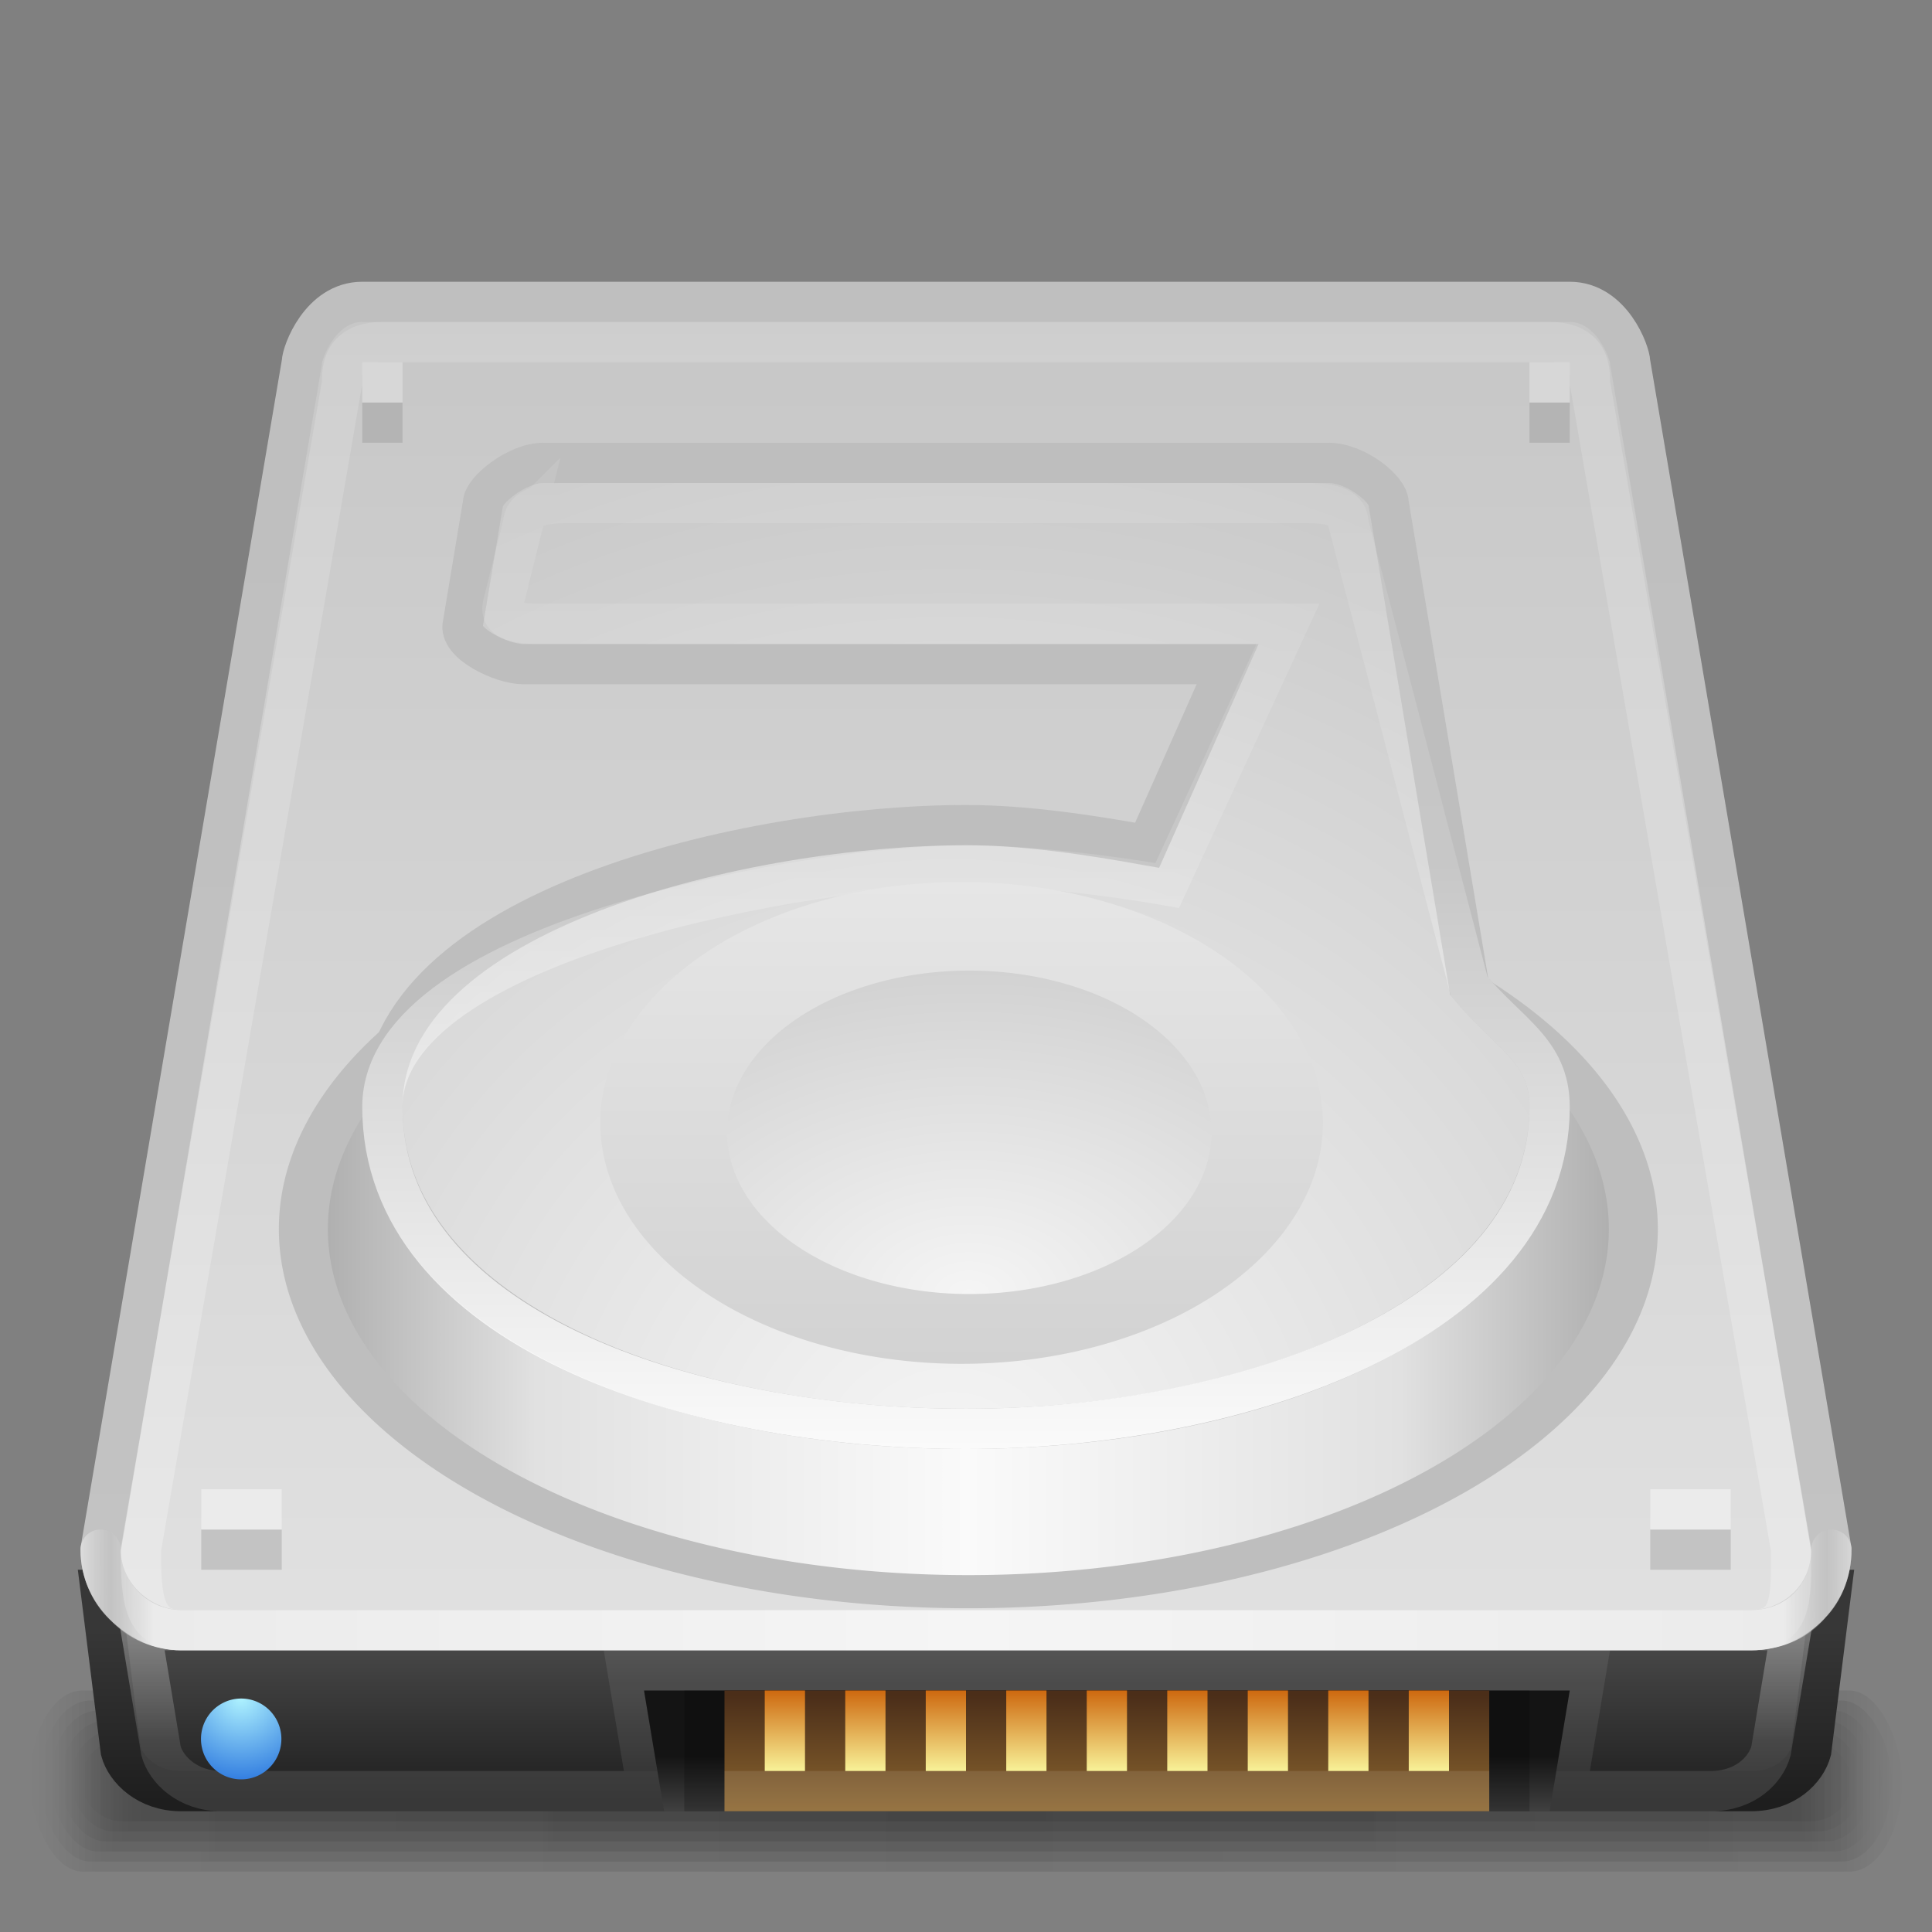 <?xml version="1.0" encoding="UTF-8" standalone="no"?>
<!-- Created with Inkscape (http://www.inkscape.org/) -->
<svg xmlns:rdf="http://www.w3.org/1999/02/22-rdf-syntax-ns#" xmlns="http://www.w3.org/2000/svg" height="48" width="48" version="1.1" xmlns:cc="http://creativecommons.org/ns#" xmlns:xlink="http://www.w3.org/1999/xlink" xmlns:dc="http://purl.org/dc/elements/1.1/">
 <rect width="100%" height="100%" fill="#808080" stroke="none"/>
 <title>Samée - 48px - HDD alt</title>
 <defs>
  <linearGradient id="floor-shadow-gradient">
   <stop stop-color="#000" stop-opacity="0.098" offset="0"/>
   <stop stop-color="#000" stop-opacity="0.078" offset="0.93"/>
   <stop stop-color="#000" stop-opacity="0" offset="1"/>
  </linearGradient>
  <linearGradient id="linearGradient3622" y2="120.25" gradientUnits="userSpaceOnUse" x2="64" gradientTransform="matrix(0.376,0,0,0.376,-0.84,-0.442)" y1="108.97" x1="64">
   <stop stop-color="#4b4b4b" offset="0"/>
   <stop stop-color="#1e1e1e" offset="1"/>
  </linearGradient>
  <linearGradient id="linearGradient3982" y2="88.5" xlink:href="#floor-shadow-gradient" spreadMethod="reflect" gradientUnits="userSpaceOnUse" x2="474" gradientTransform="matrix(0.101,0,0,0.133,-1.835,32.45)" y1="88.5" x1="256"/>
  <linearGradient id="linearGradient3988" y2="88.5" xlink:href="#floor-shadow-gradient" spreadMethod="reflect" gradientUnits="userSpaceOnUse" x2="474" gradientTransform="matrix(0.102,0,0,0.167,-2.128,29.5)" y1="88.5" x1="256"/>
  <linearGradient id="linearGradient3992" y2="88.5" xlink:href="#floor-shadow-gradient" spreadMethod="reflect" gradientUnits="userSpaceOnUse" x2="474" gradientTransform="matrix(0.103,0,0,0.2,-2.422,26.55)" y1="88.5" x1="256"/>
  <linearGradient id="linearGradient3996" y2="88.5" xlink:href="#floor-shadow-gradient" spreadMethod="reflect" gradientUnits="userSpaceOnUse" x2="474" gradientTransform="matrix(0.104,0,0,0.233,-2.716,23.6)" y1="88.5" x1="256"/>
  <linearGradient id="linearGradient4000" y2="88.5" xlink:href="#floor-shadow-gradient" spreadMethod="reflect" gradientUnits="userSpaceOnUse" x2="474" gradientTransform="matrix(0.106,0,0,0.267,-3.009,20.65)" y1="88.5" x1="256"/>
  <linearGradient id="linearGradient4004" y2="88.5" xlink:href="#floor-shadow-gradient" spreadMethod="reflect" gradientUnits="userSpaceOnUse" x2="474" gradientTransform="matrix(0.107,0,0,0.3,-3.303,17.7)" y1="88.5" x1="256"/>
  <linearGradient id="linearGradient3871" y2="112.25" gradientUnits="userSpaceOnUse" x2="83" gradientTransform="matrix(0.376,0,0,0.376,-1.074,-1.351)" y1="12" x1="83">
   <stop stop-color="#c3c3c3" offset="0"/>
   <stop stop-color="#e1e1e1" offset="1"/>
  </linearGradient>
  <linearGradient id="linearGradient3881" y2="451.2" gradientUnits="userSpaceOnUse" x2="145" gradientTransform="matrix(0.094,0,0,0.094,-0.406,-1.447)" y1="53.39" x1="145">
   <stop stop-color="#FFF" stop-opacity="0.118" offset="0"/>
   <stop stop-color="#FFF" stop-opacity="0.255" offset="1"/>
  </linearGradient>
  <linearGradient id="linearGradient3897" y2="443.25" spreadMethod="reflect" gradientUnits="userSpaceOnUse" x2="494.65" gradientTransform="matrix(0.094,0,0,0.094,-1.123,-1.443)" y1="443.25" x1="267.93">
   <stop stop-color="#f5f5f5" offset="0"/>
   <stop stop-color="#ebebeb" offset="0.95"/>
   <stop stop-color="#dcdcdc" stop-opacity="0" offset="1"/>
  </linearGradient>
  <radialGradient id="radialGradient4044" gradientUnits="userSpaceOnUse" cy="456.5" cx="68.25" gradientTransform="matrix(2.626,0,0,2.179,-111.002,-536.376)" r="11.75">
   <stop stop-color="#aff3ff" offset="0"/>
   <stop stop-color="#0f5cd7" offset="1"/>
  </radialGradient>
  <linearGradient id="linearGradient4085" y2="389" spreadMethod="reflect" gradientUnits="userSpaceOnUse" x2="356" y1="389" x1="260.5">
   <stop stop-color="#fafafa" offset="0"/>
   <stop stop-color="#e1e1e1" offset="0.65"/>
   <stop stop-color="#AAA" offset="1"/>
  </linearGradient>
  <linearGradient id="linearGradient4134" y2="392" gradientUnits="userSpaceOnUse" x2="198" gradientTransform="matrix(0.094,0,0,0.094,-0.333,-0.89)" y1="82.5" x1="198">
   <stop stop-color="#FFF" stop-opacity="0.078" offset="0"/>
   <stop stop-color="#FFF" stop-opacity="0.137" offset="0.5"/>
   <stop stop-color="#FFF" stop-opacity="0.922" offset="1"/>
  </linearGradient>
  <radialGradient id="radialGradient4083" gradientUnits="userSpaceOnUse" cy="397" cx="256" gradientTransform="matrix(0.194,0,0,0.188,-26.022,-37.946)" r="160">
   <stop stop-color="#f5f5f5" offset="0"/>
   <stop stop-color="#c3c3c3" offset="1"/>
  </radialGradient>
  <linearGradient id="linearGradient4187" y2="341" gradientUnits="userSpaceOnUse" x2="259.33" y1="259" x1="259.33">
   <stop stop-color="#e6e6e6" offset="0"/>
   <stop stop-color="#d2d2d2" offset="1"/>
  </linearGradient>
  <radialGradient id="radialGradient4197" gradientUnits="userSpaceOnUse" cy="351" cx="231" gradientTransform="matrix(2,0,0,1.608,-231.085,-223.457)" r="51">
   <stop stop-color="#f5f5f5" offset="0"/>
   <stop stop-color="#d2d2d2" offset="1"/>
  </radialGradient>
  <linearGradient id="linearGradient4243" y2="478" gradientUnits="userSpaceOnUse" x2="377.01" gradientTransform="matrix(0.094,0,0,0.094,-1.107,0.103)" y1="463" x1="377.01">
   <stop stop-color="#141414" offset="0"/>
   <stop stop-color="#414141" offset="1"/>
  </linearGradient>
  <linearGradient id="linearGradient4860" y2="474" gradientUnits="userSpaceOnUse" x2="272" gradientTransform="matrix(0.089,0,0,0.273,0.962,-84.273)" y1="463" x1="272">
   <stop stop-color="#4b2e19" offset="0"/>
   <stop stop-color="#8e6830" offset="1"/>
  </linearGradient>
  <linearGradient id="linearGradient4192" y2="111" gradientUnits="userSpaceOnUse" x2="70" gradientTransform="matrix(0.378,0,0,0.377,-1.185,-0.961)" y1="11" x1="70">
   <stop stop-color="#bebebe" offset="0"/>
   <stop stop-color="#c3c3c3" offset="1"/>
  </linearGradient>
  <linearGradient id="linearGradient4117" y2="85" gradientUnits="userSpaceOnUse" x2="63.69" gradientTransform="matrix(0.471,0,0,0.471,0.23,3.251)" y1="78" x1="63.69">
   <stop stop-color="#FFF" stop-opacity="0.353" offset="0"/>
   <stop stop-color="#FFF" stop-opacity="0.118" offset="1"/>
  </linearGradient>
  <linearGradient id="linearGradient4125" y2="86.002" gradientUnits="userSpaceOnUse" x2="70.822" gradientTransform="matrix(0.471,0,0,0.471,0.378,4.251)" y1="77" x1="70.822">
   <stop stop-color="#373737" offset="0"/>
   <stop stop-color="#1e1e1e" offset="1"/>
  </linearGradient>
  <linearGradient id="linearGradient3206" y2="471" gradientUnits="userSpaceOnUse" x2="195" gradientTransform="matrix(0.25,0,0,0.25,-29.25,-73.75)" y1="463" x1="195">
   <stop stop-color="#cd680f" offset="0"/>
   <stop stop-color="#f8f298" offset="1"/>
  </linearGradient>
 </defs>
 <rect fill-rule="evenodd" rx="1.303" ry="2.25" height="4.5" width="46.5" y="42" x="0.75" fill="url(#linearGradient4004)"/>
 <rect fill-rule="evenodd" rx="1.243" ry="2" height="4" width="46" y="42.25" x="1" fill="url(#linearGradient4000)"/>
 <rect fill-rule="evenodd" rx="1.184" ry="1.75" height="3.5" width="45.5" y="42.5" x="1.25" fill="url(#linearGradient3996)"/>
 <rect fill-rule="evenodd" rx="1.125" ry="1.5" height="3" width="45" y="42.75" x="1.5" fill="url(#linearGradient3992)"/>
 <rect fill-rule="evenodd" rx="1.067" ry="1.25" height="2.5" width="44.5" y="43" x="1.75" fill="url(#linearGradient3988)"/>
 <rect fill-rule="evenodd" rx="1.009" ry="1" height="2" width="44" y="43.25" x="2" fill="url(#linearGradient3982)"/>
 <path d="m2.5,39.5,0.5,4c0.124,0.46,0.658,1,1.5,1h39c0.856,0,1.373-0.526,1.5-1l0.5-4z" stroke="url(#linearGradient4125)" stroke-width="1" fill="url(#linearGradient3622)"/>
 <path d="m3.5,40.5,0.5,3c0.124,0.46,0.658,1,1.5,1h37c0.856,0,1.373-0.526,1.5-1l0.5-3z" stroke="url(#linearGradient4117)" stroke-width="1" fill="none"/>
 <path d="m2.5,38.5c0,1.188,1.057,2,2,2h39c1.046,0,2-0.813,2-2l-5-29.5c0-0.233-0.455-1.5-1.5-1.5h-30c-1.046,0-1.5,1.271-1.5,1.5z" stroke="url(#linearGradient4192)" stroke-width="1" fill="url(#linearGradient3871)"/>
 <path d="m3.5,38.5c0,1.188,0.057,2,1,2h39c1.046,0,1-0.813,1-2l-5-29c0-0.233,0.045-1-1-1h-29c-1.046,0-1,0.771-1,1z" stroke="url(#linearGradient3881)" stroke-width="1" fill="none"/>
 <path stroke-linejoin="round" d="m2.5,38.5c0,1.097,0.911,2,2,2h39c1.191,0,2-0.895,2-2" stroke="url(#linearGradient3897)" stroke-linecap="round" stroke-miterlimit="4" stroke-dasharray="none" stroke-width="1" fill="none"/>
 <path d="M15.5,44,15,41,40,41,39.5,44z" fill-opacity="0.078" fill="#FFF"/>
 <path fill="url(#linearGradient4243)" d="M16.5,45,16,42,39,42,38.5,45z"/>
 <rect fill-rule="evenodd" fill-opacity="0.196" rx="0" ry="0" height="3" width="21" y="42" x="17" fill="#000"/>
 <rect fill-rule="evenodd" rx="0" ry="0" height="3" width="19" y="42" x="18" fill="url(#linearGradient4860)"/>
 <path stroke-linejoin="miter" d="m18,44.5,19,0" stroke-opacity="0.098" stroke="#FFF" stroke-linecap="butt" stroke-width="1px" fill="none"/>
 <rect id="rect4261" fill-rule="evenodd" rx="0" ry="0" height="2" width="1" y="42" x="19" fill="url(#linearGradient3206)"/>
 <use xlink:href="#rect4261" transform="translate(2,0)" height="48" width="48" y="0" x="0"/>
 <use xlink:href="#rect4261" transform="translate(4,0)" height="48" width="48" y="0" x="0"/>
 <use xlink:href="#rect4261" transform="translate(6,0)" height="48" width="48" y="0" x="0"/>
 <use xlink:href="#rect4261" transform="translate(8,0)" height="48" width="48" y="0" x="0"/>
 <use xlink:href="#rect4261" transform="translate(10,0)" height="48" width="48" y="0" x="0"/>
 <use xlink:href="#rect4261" transform="translate(12,0)" height="48" width="48" y="0" x="0"/>
 <use xlink:href="#rect4261" transform="translate(14,0)" height="48" width="48" y="0" x="0"/>
 <use xlink:href="#rect4261" transform="translate(16,0)" height="48" width="48" y="0" x="0"/>
 <path d="m356,312a95.5,77,0,1,1,-191,0,95.5,77,0,1,1,191,0z" fill-rule="evenodd" transform="matrix(0.173,0,0,0.117,-21.008,-5.968)" stroke="#bebebe" stroke-miterlimit="4" stroke-dasharray="none" stroke-width="7.037" fill="url(#linearGradient4085)"/>
 <path d="m12,12.5-0.5,3c-0.127,0.475,0.959,1,1.5,1h17.5l-2,4.5c-1.381-0.247-2.983-0.5-4.5-0.5-5.347,0-14.5,2.072-14.5,7,0,5.222,7.188,8,14.5,8s14.5-2.895,14.5-8c0-1.405-1.025-1.818-2-3l-2-12c0-0.343-0.81-1-1.5-1h-19.5c-0.659,0-1.5,0.689-1.5,1z" stroke="#bebebe" stroke-width="1" fill="url(#radialGradient4083)"/>
 <path d="m13,13-0.5,2c-0.127,0.475,0.459,0.5,1,0.5h18.5l-3,6.5c-1.381-0.247-3.483-0.5-5-0.5-3.614,0-14.5,1.822-14.5,6,0,5.488,7.641,8,14.5,8s14.5-2.672,14.5-8c0-1.405-1.025-1.818-2-3l-3-11.5c0-0.343-0.31-0.5-1-0.5h-18.5c-0.659,0-1,0.189-1,0.5z" stroke="url(#linearGradient4134)" stroke-width="1" fill="none"/>
 <path d="m282,300a51,41,0,1,1,-102,0,51,41,0,1,1,102,0z" fill-rule="evenodd" transform="matrix(0.176,0,0,0.146,-16.765,-15.902)" fill="url(#linearGradient4187)"/>
 <path d="m282,300a51,41,0,1,1,-102,0,51,41,0,1,1,102,0z" fill-rule="evenodd" transform="matrix(0.118,0,0,0.098,-3.176,-1.268)" fill="url(#radialGradient4197)"/>
 <path d="m80,468.25a11.75,9.75,0,1,1,-23.5,0,11.75,9.75,0,1,1,23.5,0z" fill-rule="evenodd" transform="matrix(0.085,0,0,0.103,0.191,-5.026)" fill="url(#radialGradient4044)"/>
 <rect fill-rule="evenodd" rx="0" ry="0" height="1" width="2" y="38" x="5" fill="#c3c3c3"/>
 <rect fill-rule="evenodd" rx="0" ry="0" height="1" width="2" y="37" x="5" fill="#ebebeb"/>
 <rect fill-rule="evenodd" rx="0" ry="0" height="1" width="2" y="38" x="41" fill="#c3c3c3"/>
 <rect fill-rule="evenodd" rx="0" ry="0" height="1" width="2" y="37" x="41" fill="#ebebeb"/>
 <rect fill-rule="evenodd" rx="0" ry="0" height="1" width="1" y="10" x="9" fill="#b4b4b4"/>
 <rect fill-rule="evenodd" rx="0" ry="0" height="1" width="1" y="9" x="9" fill="#d7d7d7"/>
 <rect fill-rule="evenodd" rx="0" ry="0" height="1" width="1" y="10" x="38" fill="#b4b4b4"/>
 <rect fill-rule="evenodd" rx="0" ry="0" height="1" width="1" y="9" x="38" fill="#d7d7d7"/>
</svg>
